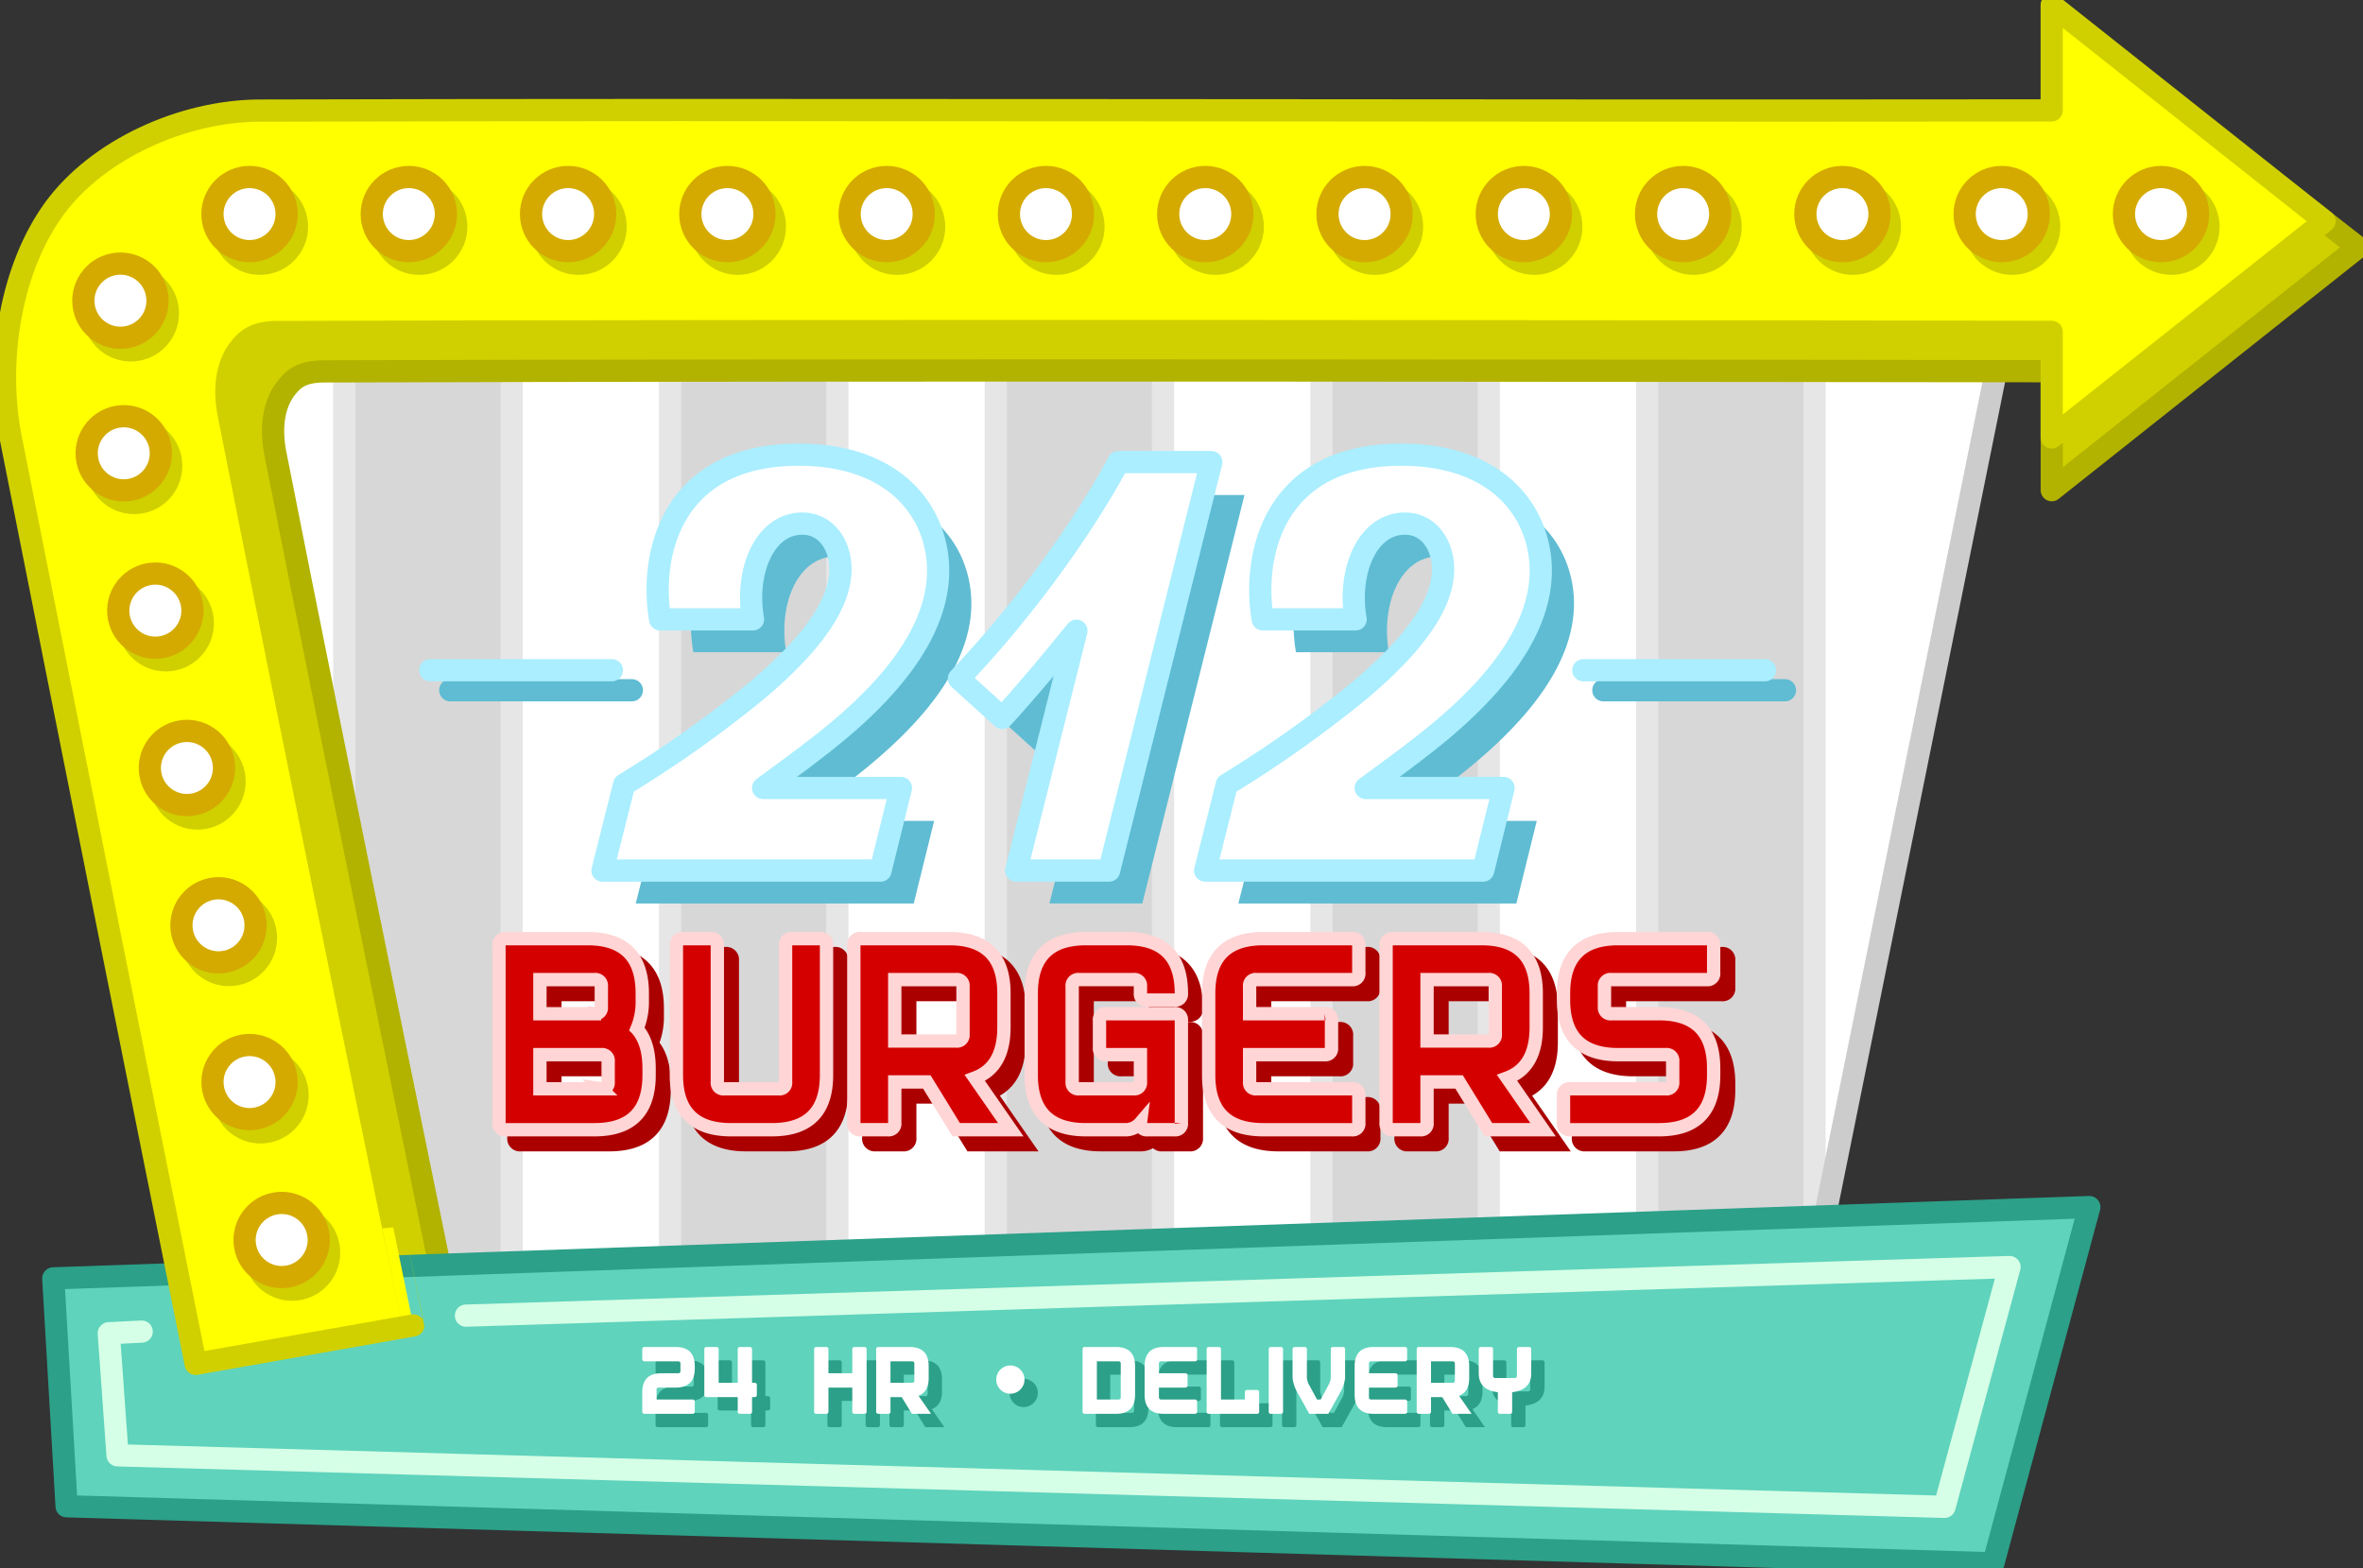 <?xml version="1.0" encoding="UTF-8" standalone="no"?>
<svg
   xmlns:dc="http://purl.org/dc/elements/1.1/"
   xmlns:cc="http://creativecommons.org/ns#"
   xmlns:rdf="http://www.w3.org/1999/02/22-rdf-syntax-ns#"
   xmlns:svg="http://www.w3.org/2000/svg"
   xmlns="http://www.w3.org/2000/svg"
   xmlns:sodipodi="http://sodipodi.sourceforge.net/DTD/sodipodi-0.dtd"
   xmlns:inkscape="http://www.inkscape.org/namespaces/inkscape"
   viewBox="0 0 531.785 352.94"
   version="1.1"
   id="svg220"
   sodipodi:docname="logo.svg"
   inkscape:version="0.92.2 5c3e80d, 2017-08-06">
  <rect x="0" y="0" width="531.785" height="352.94" fill="#333333" stroke="none"/>
  <sodipodi:namedview
     pagecolor="#ffffff"
     bordercolor="#666666"
     borderopacity="1"
     objecttolerance="10"
     gridtolerance="10"
     guidetolerance="10"
     inkscape:pageopacity="0"
     inkscape:pageshadow="2"
     inkscape:window-width="1577"
     inkscape:window-height="1019"
     id="namedview222"
     showgrid="false"
     inkscape:zoom="0.87493348"
     inkscape:cx="622.01557"
     inkscape:cy="450.46034"
     inkscape:window-x="2189"
     inkscape:window-y="222"
     inkscape:window-maximized="0"
     inkscape:current-layer="g218" />
  <defs
     id="defs4">
    <style
       id="style2">
      .a, .j, .m, .n, .q {
        fill: #fff;
      }

      .a {
        stroke: #b3b3b3;
        stroke-width: 1px;
      }

      .b {
        fill: #d7d7d7;
        stroke: #e6e6e6;
        stroke-width: 5px;
      }

      .c, .o, .p, .r {
        fill: none;
      }

      .c {
        stroke: #ccc;
        stroke-width: 5px;
      }

      .d, .l {
        fill: #d0d000;
      }

      .d {
        stroke: #b2b200;
      }

      .d, .e, .h, .j, .k, .l, .m, .n, .o, .p, .r {
        stroke-linecap: round;
      }

      .d, .e, .j, .k, .r {
        stroke-linejoin: round;
      }

      .d, .k {
        stroke-width: 5px;
      }

      .e {
        fill: #5fd3bc;
        stroke: #2ca089;
        stroke-width: 5px;
      }

      .f {
        fill: #2ca089;
      }

      .g {
        fill: #a00;
        stroke: #a00;
      }

      .g, .h {
        stroke-width: 3px;
      }

      .h {
        fill: #d40000;
        stroke: #ffd5d5;
      }

      .i {
        fill: #5fbcd3;
      }

      .j, .p {
        stroke: #aef;
      }

      .j {
        stroke-width: 5px;
      }

      .k {
        fill: #ff0;
      }

      .k, .l {
        stroke: #d0d000;
      }

      .l, .m, .n {
        stroke-linejoin: bevel;
      }

      .l {
        stroke-width: 5px;
      }

      .m, .n {
        stroke: #d4aa00;
      }

      .m {
        stroke-width: 5px;
      }

      .n {
        stroke-width: 5px;
      }

      .o {
        stroke: #5fbcd3;
      }

      .o, .p {
        stroke-width: 5px;
      }

      .r {
        stroke: #d5ffe6;
        stroke-width: 5px;
      }
    </style>
  </defs>
  <title
     id="title6">logo</title>
  <g
     id="g218">
    <path
       class="a"
       d="M93.703,295.211,140.509,526.435H460.541L479.916,430.721l27.431-135.51Z"
       transform="translate(-56.612 -226.733)"
       id="path8" />
    <path
       class="b"
       d="M93.703,295.211l4.745,23.439v-23.439Zm40.397,0V494.776l6.409,31.66h31.242V295.211Zm73.304,0V526.436h37.649V295.211Zm73.302,0V526.436h37.651V295.211Zm73.302,0V526.436h37.651V295.211Zm73.304,0V526.436H460.541l4.422-21.847V295.211Z"
       transform="translate(-56.612 -226.733)"
       id="path10" />
    <path
       class="c"
       d="M508.847,295.211,466.463,504.589"
       transform="translate(-56.612 -226.733)"
       id="path12" />
    <path
       class="d"
       d="M522.854,232.233l6,28.213c-140.35.163-282.909-.292-403.305.043-17.48.077-36.514,8.829-46.184,22.056s-13.111,33.507-9.989,50.747c14.437,72.904,29.247,146.896,41.789,209.254l48.98-8.647S132.905,401.535,118.512,328.457c-1.242-6.894.32-11.411,2.243-14.041,1.925-2.633,3.957-4.019,8.547-4.097,122.714-.395,326.574-.125,389.052-.037v26.77l68.911-54.661Z"
       transform="translate(-56.612 -226.733)"
       id="path14" />
    <path
       class="e"
       d="M68.601,514.447l458.204-16.051-21.603,80.177L71.601,565.732Z"
       transform="translate(-56.612 -226.733)"
       id="path16" />
    <g
       id="g44">
      <path
         class="f"
         d="M212.209,538.797a.475.475,0,0,0,.537-.537v-1.611a.475.475,0,0,0-.537-.537h-7.52a.475.475,0,0,1-.537-.537v-2.148a.475.475,0,0,1,.537-.537h6.982q4.297,0,4.297,4.297v.537q0,4.297-4.297,4.297h-3.76a.475.475,0,0,0-.537.537v2.148h8.057a.475.475,0,0,1,.537.537v2.148a.475.475,0,0,1-.537.537H204.689a.475.475,0,0,1-.537-.537v-4.297q0-4.297,4.297-4.297Z"
         transform="translate(-56.612 -226.733)"
         id="path18" />
      <path
         class="f"
         d="M228.859,544.168v3.223a.475.475,0,0,1-.537.537h-2.148a.475.475,0,0,1-.537-.537V544.168h-6.982a.475.475,0,0,1-.537-.537V533.426a.475.475,0,0,1,.537-.537h2.148a.481.481,0,0,1,.537.537v7.52h4.297v-7.52a.475.475,0,0,1,.537-.537h2.148a.481.481,0,0,1,.537.537v7.52h.537a.475.475,0,0,1,.537.537v2.148a.475.475,0,0,1-.537.537Z"
         transform="translate(-56.612 -226.733)"
         id="path20" />
      <path
         class="f"
         d="M246.047,542.02v5.371a.475.475,0,0,1-.537.537h-2.148a.475.475,0,0,1-.537-.537V533.426a.475.475,0,0,1,.537-.537h2.148a.481.481,0,0,1,.537.537v5.371h5.371v-5.371a.475.475,0,0,1,.537-.537h2.148a.481.481,0,0,1,.537.537v13.965a.475.475,0,0,1-.537.537H251.955a.475.475,0,0,1-.537-.537v-5.371Z"
         transform="translate(-56.612 -226.733)"
         id="path22" />
      <path
         class="f"
         d="M262.536,544.168h-2.524v3.223a.475.475,0,0,1-.537.537H257.326a.475.475,0,0,1-.537-.537V533.426a.475.475,0,0,1,.537-.537h6.982q4.297,0,4.297,4.297v2.686q0,3.137-2.288,3.985l2.825,4.071h-4.297Zm2.31-3.223a.475.475,0,0,0,.537-.537v-3.76a.475.475,0,0,0-.537-.537h-4.834v4.834Z"
         transform="translate(-56.612 -226.733)"
         id="path24" />
      <path
         class="f"
         d="M283.816,540.215a3.039,3.039,0,0,1,.935-2.245,3.092,3.092,0,0,1,2.256-.924,3.191,3.191,0,0,1,3.169,3.169,3.209,3.209,0,0,1-3.19,3.19,3.039,3.039,0,0,1-2.245-.935,3.092,3.092,0,0,1-.924-2.256Z"
         transform="translate(-56.612 -226.733)"
         id="path26" />
      <path
         class="f"
         d="M306.461,544.705h4.834a.475.475,0,0,0,.537-.537v-7.52a.475.475,0,0,0-.537-.537h-4.834Zm8.594-1.074q0,4.297-4.297,4.297h-6.982a.475.475,0,0,1-.537-.537V533.426a.475.475,0,0,1,.537-.537h6.982q4.297,0,4.297,4.297Z"
         transform="translate(-56.612 -226.733)"
         id="path28" />
      <path
         class="f"
         d="M320.426,538.797h5.908a.475.475,0,0,1,.537.537v2.148a.475.475,0,0,1-.537.537H320.426V544.168a.475.475,0,0,0,.537.537h7.52a.475.475,0,0,1,.537.537v2.148a.475.475,0,0,1-.537.537h-6.982q-4.297,0-4.297-4.297v-6.445q0-4.297,4.297-4.297h6.982a.475.475,0,0,1,.537.537v2.148a.475.475,0,0,1-.537.537h-7.52a.475.475,0,0,0-.537.537Z"
         transform="translate(-56.612 -226.733)"
         id="path30" />
      <path
         class="f"
         d="M331.705,547.928a.475.475,0,0,1-.537-.537V533.426a.475.475,0,0,1,.537-.537h2.148a.481.481,0,0,1,.537.537v11.279h5.371v-1.611a.475.475,0,0,1,.537-.537h2.148a.481.481,0,0,1,.537.537v4.297a.475.475,0,0,1-.537.537Z"
         transform="translate(-56.612 -226.733)"
         id="path32" />
      <path
         class="f"
         d="M345.67,532.889h2.148a.481.481,0,0,1,.537.537v13.965a.475.475,0,0,1-.537.537h-2.148a.475.475,0,0,1-.537-.537V533.426A.475.475,0,0,1,345.67,532.889Z"
         transform="translate(-56.612 -226.733)"
         id="path34" />
      <path
         class="f"
         d="M356.82,544.705l1.751-3.223a4.182,4.182,0,0,0,.526-1.611v-6.445a.475.475,0,0,1,.537-.537h2.148a.475.475,0,0,1,.537.537v6.445a8.245,8.245,0,0,1-1.074,3.223l-2.686,4.834h-4.297l-2.686-4.834a8.245,8.245,0,0,1-1.074-3.223v-6.445a.475.475,0,0,1,.537-.537h2.148a.475.475,0,0,1,.537.537v6.445a4.122,4.122,0,0,0,.537,1.611l1.74,3.223Z"
         transform="translate(-56.612 -226.733)"
         id="path36" />
      <path
         class="f"
         d="M367.691,538.797h5.908a.475.475,0,0,1,.537.537v2.148a.475.475,0,0,1-.537.537h-5.908V544.168a.475.475,0,0,0,.537.537H375.748a.475.475,0,0,1,.537.537v2.148a.475.475,0,0,1-.537.537h-6.982q-4.297,0-4.297-4.297v-6.445q0-4.297,4.297-4.297H375.748a.475.475,0,0,1,.537.537v2.148a.475.475,0,0,1-.537.537h-7.52a.475.475,0,0,0-.537.537Z"
         transform="translate(-56.612 -226.733)"
         id="path38" />
      <path
         class="f"
         d="M384.181,544.168h-2.524v3.223a.475.475,0,0,1-.537.537h-2.148a.475.475,0,0,1-.537-.537V533.426a.475.475,0,0,1,.537-.537h6.982q4.297,0,4.297,4.297v2.686q0,3.137-2.288,3.985l2.825,4.071h-4.297Zm2.31-3.223a.475.475,0,0,0,.537-.537v-3.76a.475.475,0,0,0-.537-.537h-4.834v4.834Z"
         transform="translate(-56.612 -226.733)"
         id="path40" />
      <path
         class="f"
         d="M396.695,543.062q-4.297-.505-4.297-4.265v-5.371a.475.475,0,0,1,.537-.537h2.148a.475.475,0,0,1,.537.537V539.334a.475.475,0,0,0,.537.537H400.455a.475.475,0,0,0,.537-.537v-5.908a.475.475,0,0,1,.537-.537h2.148a.475.475,0,0,1,.537.537v5.371q0,3.76-4.297,4.265v4.329a.475.475,0,0,1-.537.537h-2.148a.475.475,0,0,1-.537-.537Z"
         transform="translate(-56.612 -226.733)"
         id="path42" />
    </g>
    <g
       id="g60">
      <path
         class="g"
         d="M181.487,450.57v7.679h12.286a1.357,1.357,0,0,0,1.536-1.536v-4.607a1.357,1.357,0,0,0-1.536-1.536Zm0,16.893v7.679h13.822a1.357,1.357,0,0,0,1.536-1.536V468.999a1.357,1.357,0,0,0-1.536-1.536Zm21.838-5.805q2.734,3.071,2.734,8.877v1.536q0,12.286-12.286,12.286H173.808a1.357,1.357,0,0,1-1.536-1.536V442.891a1.357,1.357,0,0,1,1.536-1.536h18.429q12.286,0,12.286,12.286V455.177A15.655,15.655,0,0,1,203.325,461.658Z"
         transform="translate(-56.612 -226.733)"
         id="path46" />
      <path
         class="g"
         d="M236.773,442.891a1.357,1.357,0,0,1,1.536-1.536h6.143a1.357,1.357,0,0,1,1.536,1.536v29.179q0,12.286-12.286,12.286h-9.214q-12.286,0-12.286-12.286v-29.179a1.357,1.357,0,0,1,1.536-1.536h6.143a1.357,1.357,0,0,1,1.536,1.536v30.715a1.357,1.357,0,0,0,1.536,1.536h12.286a1.357,1.357,0,0,0,1.536-1.536Z"
         transform="translate(-56.612 -226.733)"
         id="path48" />
      <path
         class="g"
         d="M268.563,473.606h-7.218v9.214a1.357,1.357,0,0,1-1.536,1.536h-6.143a1.357,1.357,0,0,1-1.536-1.536V442.891a1.357,1.357,0,0,1,1.536-1.536h19.965q12.286,0,12.286,12.286v7.679q0,8.969-6.542,11.395l8.078,11.641H275.167Zm6.604-9.214a1.357,1.357,0,0,0,1.536-1.536V452.106a1.357,1.357,0,0,0-1.536-1.536H261.345v13.822Z"
         transform="translate(-56.612 -226.733)"
         id="path50" />
      <path
         class="g"
         d="M316.631,482.82A4.425,4.425,0,0,1,313.56,484.356h-9.214q-12.286,0-12.286-12.286V453.641q0-12.286,12.286-12.286H313.56q12.286,0,12.286,12.286a1.357,1.357,0,0,1-1.536,1.536h-6.143a1.357,1.357,0,0,1-1.536-1.536V452.106a1.357,1.357,0,0,0-1.536-1.536H302.81a1.357,1.357,0,0,0-1.536,1.536v21.5a1.357,1.357,0,0,0,1.536,1.536h12.286a1.357,1.357,0,0,0,1.536-1.536v-6.143h-7.679a1.357,1.357,0,0,1-1.536-1.536v-6.143a1.357,1.357,0,0,1,1.536-1.536h15.357a1.357,1.357,0,0,1,1.536,1.536v23.036a1.357,1.357,0,0,1-1.536,1.536h-6.143A1.374,1.374,0,0,1,316.631,482.82Z"
         transform="translate(-56.612 -226.733)"
         id="path52" />
      <path
         class="g"
         d="M341.203,458.248h16.893a1.357,1.357,0,0,1,1.536,1.536v6.143a1.357,1.357,0,0,1-1.536,1.536h-16.893v6.143a1.357,1.357,0,0,0,1.536,1.536h21.5a1.357,1.357,0,0,1,1.536,1.536v6.143a1.357,1.357,0,0,1-1.536,1.536H344.275q-12.286,0-12.286-12.286V453.641q0-12.286,12.286-12.286h19.965a1.357,1.357,0,0,1,1.536,1.536V449.034a1.357,1.357,0,0,1-1.536,1.536H342.739a1.357,1.357,0,0,0-1.536,1.536Z"
         transform="translate(-56.612 -226.733)"
         id="path54" />
      <path
         class="g"
         d="M388.35,473.606h-7.218v9.214a1.357,1.357,0,0,1-1.536,1.536H373.454a1.357,1.357,0,0,1-1.536-1.536V442.891a1.357,1.357,0,0,1,1.536-1.536h19.965q12.286,0,12.286,12.286v7.679q0,8.969-6.542,11.395l8.078,11.641H394.954Zm6.604-9.214a1.357,1.357,0,0,0,1.536-1.536V452.106a1.357,1.357,0,0,0-1.536-1.536H381.132v13.822Z"
         transform="translate(-56.612 -226.733)"
         id="path56" />
      <path
         class="g"
         d="M433.347,458.248q12.286,0,12.286,12.286v1.536q0,12.286-12.286,12.286H413.383a1.357,1.357,0,0,1-1.536-1.536v-6.143a1.357,1.357,0,0,1,1.536-1.536h21.5a1.357,1.357,0,0,0,1.536-1.536V468.999a1.357,1.357,0,0,0-1.536-1.536H424.133q-12.286,0-12.286-12.286v-1.536q0-12.286,12.286-12.286h19.965a1.357,1.357,0,0,1,1.536,1.536V449.034a1.357,1.357,0,0,1-1.536,1.536H422.597a1.357,1.357,0,0,0-1.536,1.536v4.607a1.357,1.357,0,0,0,1.536,1.536Z"
         transform="translate(-56.612 -226.733)"
         id="path58" />
    </g>
    <g
       id="g76">
      <path
         class="h"
         d="M178.117,447.2v7.679h12.286a1.357,1.357,0,0,0,1.536-1.536v-4.607a1.357,1.357,0,0,0-1.536-1.536Zm0,16.893v7.679h13.822a1.357,1.357,0,0,0,1.536-1.536v-4.607a1.357,1.357,0,0,0-1.536-1.536Zm21.838-5.805q2.734,3.071,2.734,8.877v1.536q0,12.286-12.286,12.286H170.438a1.357,1.357,0,0,1-1.536-1.536V439.521a1.357,1.357,0,0,1,1.536-1.536H188.867q12.286,0,12.286,12.286v1.536A15.655,15.655,0,0,1,199.955,458.288Z"
         transform="translate(-56.612 -226.733)"
         id="path62" />
      <path
         class="h"
         d="M233.403,439.521a1.357,1.357,0,0,1,1.536-1.536H241.082a1.357,1.357,0,0,1,1.536,1.536v29.179q0,12.286-12.286,12.286h-9.214q-12.286,0-12.286-12.286v-29.179a1.357,1.357,0,0,1,1.536-1.536h6.143a1.357,1.357,0,0,1,1.536,1.536V470.236a1.357,1.357,0,0,0,1.536,1.536h12.286a1.357,1.357,0,0,0,1.536-1.536Z"
         transform="translate(-56.612 -226.733)"
         id="path64" />
      <path
         class="h"
         d="M265.193,470.236h-7.218v9.214a1.357,1.357,0,0,1-1.536,1.536h-6.143a1.357,1.357,0,0,1-1.536-1.536V439.521a1.357,1.357,0,0,1,1.536-1.536H270.261q12.286,0,12.286,12.286v7.679q0,8.969-6.542,11.395l8.078,11.641H271.797Zm6.604-9.214a1.357,1.357,0,0,0,1.536-1.536V448.736a1.357,1.357,0,0,0-1.536-1.536H257.975v13.822Z"
         transform="translate(-56.612 -226.733)"
         id="path66" />
      <path
         class="h"
         d="M313.262,479.45a4.425,4.425,0,0,1-3.071,1.536h-9.214q-12.286,0-12.286-12.286V450.271q0-12.286,12.286-12.286h9.214q12.286,0,12.286,12.286a1.357,1.357,0,0,1-1.536,1.536h-6.143a1.357,1.357,0,0,1-1.536-1.536v-1.536a1.357,1.357,0,0,0-1.536-1.536H299.44a1.357,1.357,0,0,0-1.536,1.536V470.236A1.357,1.357,0,0,0,299.44,471.772h12.286a1.357,1.357,0,0,0,1.536-1.536V464.093h-7.679a1.357,1.357,0,0,1-1.536-1.536v-6.143a1.357,1.357,0,0,1,1.536-1.536h15.357a1.357,1.357,0,0,1,1.536,1.536v23.036a1.357,1.357,0,0,1-1.536,1.536h-6.143A1.374,1.374,0,0,1,313.262,479.45Z"
         transform="translate(-56.612 -226.733)"
         id="path68" />
      <path
         class="h"
         d="M337.833,454.879h16.893a1.357,1.357,0,0,1,1.536,1.536v6.143a1.357,1.357,0,0,1-1.536,1.536h-16.893V470.236a1.357,1.357,0,0,0,1.536,1.536h21.5a1.357,1.357,0,0,1,1.536,1.536v6.143a1.357,1.357,0,0,1-1.536,1.536H340.905q-12.286,0-12.286-12.286V450.271q0-12.286,12.286-12.286h19.965a1.357,1.357,0,0,1,1.536,1.536v6.143a1.357,1.357,0,0,1-1.536,1.536H339.369a1.357,1.357,0,0,0-1.536,1.536Z"
         transform="translate(-56.612 -226.733)"
         id="path70" />
      <path
         class="h"
         d="M384.98,470.236h-7.218v9.214a1.357,1.357,0,0,1-1.536,1.536h-6.143a1.357,1.357,0,0,1-1.536-1.536V439.521a1.357,1.357,0,0,1,1.536-1.536h19.965q12.286,0,12.286,12.286v7.679q0,8.969-6.542,11.395l8.078,11.641H391.584Zm6.604-9.214a1.357,1.357,0,0,0,1.536-1.536V448.736a1.357,1.357,0,0,0-1.536-1.536H377.763v13.822Z"
         transform="translate(-56.612 -226.733)"
         id="path72" />
      <path
         class="h"
         d="M429.978,454.879q12.286,0,12.286,12.286v1.536q0,12.286-12.286,12.286H410.013a1.357,1.357,0,0,1-1.536-1.536v-6.143a1.357,1.357,0,0,1,1.536-1.536H431.513A1.357,1.357,0,0,0,433.049,470.236v-4.607a1.357,1.357,0,0,0-1.536-1.536H420.763q-12.286,0-12.286-12.286V450.271q0-12.286,12.286-12.286h19.965a1.357,1.357,0,0,1,1.536,1.536v6.143a1.357,1.357,0,0,1-1.536,1.536H419.227a1.357,1.357,0,0,0-1.536,1.536v4.607a1.357,1.357,0,0,0,1.536,1.536Z"
         transform="translate(-56.612 -226.733)"
         id="path74" />
    </g>
    <g
       id="g84">
      <path
         class="i"
         d="M274.831,358.137c-1.915-11.027-11.179-21.669-30.999-21.669-29.393,0-33.543,23.464-31.183,37.055H233.548c-1.87-10.77,2.596-21.54,11.091-21.54,4.854,0,7.679,3.846,8.392,7.949,1.715,9.873-8.01,20.643-18.474,29.49a265.004,265.004,0,0,1-30.011,21.284l-4.862,19.361h62.562l4.591-18.591H235.824s10.169-7.437,10.867-8.078c12.397-9.36,31.457-26.156,28.14-45.26Z"
         transform="translate(-56.612 -226.733)"
         id="path78" />
      <path
         class="i"
         d="M336.683,338.135H315.784s-11.97,23.464-35.898,48.722l9.761,8.847c6.01-6.539,11.572-13.335,16.683-19.617l-13.547,53.979h20.899Z"
         transform="translate(-56.612 -226.733)"
         id="path80" />
      <path
         class="i"
         d="M410.452,358.137c-1.915-11.027-11.179-21.669-30.999-21.669-29.393,0-33.543,23.464-31.183,37.055h20.899c-1.87-10.77,2.596-21.54,11.091-21.54,4.854,0,7.679,3.846,8.392,7.949,1.715,9.873-8.01,20.643-18.474,29.49a265.004,265.004,0,0,1-30.011,21.284l-4.862,19.361h62.562l4.591-18.591H371.446s10.169-7.437,10.867-8.078C394.71,394.037,413.77,377.241,410.452,358.137Z"
         transform="translate(-56.612 -226.733)"
         id="path82" />
    </g>
    <g
       id="g92">
      <path
         class="j"
         d="M267.356,350.735c-1.915-11.027-11.179-21.669-30.999-21.669-29.393,0-33.543,23.464-31.183,37.055h20.899c-1.87-10.77,2.596-21.54,11.091-21.54,4.854,0,7.679,3.846,8.392,7.949,1.715,9.873-8.01,20.643-18.474,29.49a265.005,265.005,0,0,1-30.011,21.284l-4.862,19.361h62.562l4.591-18.591H228.349s10.169-7.437,10.867-8.078c12.397-9.36,31.457-26.156,28.14-45.26Z"
         transform="translate(-56.612 -226.733)"
         id="path86" />
      <path
         class="j"
         d="M329.208,330.733H308.309s-11.97,23.464-35.898,48.722l9.761,8.847c6.01-6.539,11.572-13.335,16.683-19.617l-13.547,53.979h20.899Z"
         transform="translate(-56.612 -226.733)"
         id="path88" />
      <path
         class="j"
         d="M402.977,350.735C401.062,339.708,391.798,329.066,371.978,329.066c-29.393,0-33.543,23.464-31.183,37.055h20.899c-1.87-10.77,2.596-21.54,11.091-21.54,4.854,0,7.679,3.846,8.392,7.949,1.715,9.873-8.01,20.643-18.474,29.49a265.004,265.004,0,0,1-30.011,21.284l-4.862,19.361h62.562l4.591-18.591H363.971s10.169-7.437,10.867-8.078C387.235,386.635,406.295,369.839,402.977,350.735Z"
         transform="translate(-56.612 -226.733)"
         id="path90" />
    </g>
    <path
       class="k"
       d="M518.341,227.865v23.713c-140.35.163-282.909-.292-403.305.043-17.48.077-36.514,8.829-46.184,22.056s-13.111,33.507-9.989,50.747c14.437,72.904,29.247,146.896,41.789,209.254l48.98-8.647S122.392,392.667,107.998,319.589c-1.242-6.894.32-11.411,2.243-14.041,1.925-2.633,3.957-4.019,8.547-4.097,122.714-.395,337.074-.125,399.552-.037v23.77l61.411-48.661Z"
       transform="translate(-56.612 -226.733)"
       id="path94" />
    <g
       id="g136">
      <circle
         class="l"
         cx="58.498"
         cy="51.023"
         r="8.346"
         id="circle96" />
      <circle
         class="l"
         cx="94.346"
         cy="51.023"
         r="8.346"
         id="circle98"
         style="fill:#d0d000;stroke:#d0d000;stroke-width:5px;stroke-linecap:round;stroke-linejoin:bevel" />
      <circle
         class="l"
         cx="130.194"
         cy="51.023"
         r="8.346"
         id="circle100"
         style="fill:#d0d000;stroke:#d0d000;stroke-width:5px;stroke-linecap:round;stroke-linejoin:bevel" />
      <circle
         class="l"
         cx="166.042"
         cy="51.023"
         r="8.346"
         id="circle102"
         style="fill:#d0d000;stroke:#d0d000;stroke-width:5px;stroke-linecap:round;stroke-linejoin:bevel" />
      <circle
         class="l"
         cx="201.889"
         cy="51.023"
         r="8.346"
         id="circle104"
         style="fill:#d0d000;stroke:#d0d000;stroke-width:5px;stroke-linecap:round;stroke-linejoin:bevel" />
      <circle
         class="l"
         cx="237.737"
         cy="51.023"
         r="8.346"
         id="circle106"
         style="fill:#d0d000;stroke:#d0d000;stroke-width:5px;stroke-linecap:round;stroke-linejoin:bevel" />
      <circle
         class="l"
         cx="273.585"
         cy="51.023"
         r="8.346"
         id="circle108"
         style="fill:#d0d000;stroke:#d0d000;stroke-width:5px;stroke-linecap:round;stroke-linejoin:bevel" />
      <circle
         class="l"
         cx="309.433"
         cy="51.023"
         r="8.346"
         id="circle110"
         style="fill:#d0d000;stroke:#d0d000;stroke-width:5px;stroke-linecap:round;stroke-linejoin:bevel" />
      <circle
         class="l"
         cx="345.28"
         cy="51.023"
         r="8.346"
         id="circle112"
         style="fill:#d0d000;stroke:#d0d000;stroke-width:5px;stroke-linecap:round;stroke-linejoin:bevel" />
      <circle
         class="l"
         cx="381.128"
         cy="51.023"
         r="8.346"
         id="circle114"
         style="fill:#d0d000;stroke:#d0d000;stroke-width:5px;stroke-linecap:round;stroke-linejoin:bevel" />
      <circle
         class="l"
         cx="416.976"
         cy="51.023"
         r="8.346"
         id="circle116"
         style="fill:#d0d000;stroke:#d0d000;stroke-width:5px;stroke-linecap:round;stroke-linejoin:bevel" />
      <circle
         class="l"
         cx="452.823"
         cy="51.023"
         r="8.346"
         id="circle118"
         style="fill:#d0d000;stroke:#d0d000;stroke-width:5px;stroke-linecap:round;stroke-linejoin:bevel" />
      <circle
         class="l"
         cx="86.06"
         cy="297.245"
         r="8.346"
         transform="translate(-113.424 -203.985) rotate(-11.349)"
         id="circle120" />
      <circle
         class="l"
         cx="86.804"
         cy="331.595"
         r="8.346"
         transform="translate(-123.068 -201.735) rotate(-11.89)"
         id="circle122" />
      <circle
         class="l"
         cx="93.911"
         cy="367.007"
         r="8.346"
         transform="translate(-130.212 -199.511) rotate(-11.89)"
         id="circle124" />
      <circle
         class="l"
         cx="101.019"
         cy="402.418"
         r="8.346"
         transform="matrix(0.979, -0.206, 0.206, 0.979, -137.355, -197.286)"
         id="circle126" />
      <circle
         class="l"
         cx="108.126"
         cy="437.829"
         r="8.346"
         transform="translate(-144.498 -195.062) rotate(-11.89)"
         id="circle128" />
      <circle
         class="l"
         cx="115.234"
         cy="473.24"
         r="8.346"
         transform="translate(-151.641 -192.838) rotate(-11.89)"
         id="circle130" />
      <circle
         class="l"
         cx="122.341"
         cy="508.651"
         r="8.346"
         transform="translate(-158.784 -190.614) rotate(-11.89)"
         id="circle132" />
      <circle
         class="l"
         cx="488.671"
         cy="51.023"
         r="8.346"
         id="circle134"
         style="fill:#d0d000;stroke:#d0d000;stroke-width:5px;stroke-linecap:round;stroke-linejoin:bevel" />
    </g>
    <g
       id="g178">
      <circle
         class="m"
         cx="56.157"
         cy="48.18"
         r="8.346"
         id="circle138" />
      <circle
         class="m"
         cx="92.005"
         cy="48.18"
         r="8.346"
         id="circle140"
         style="fill:#ffffff;stroke:#d4aa00;stroke-width:5px;stroke-linecap:round;stroke-linejoin:bevel" />
      <circle
         class="m"
         cx="127.852"
         cy="48.18"
         r="8.346"
         id="circle142"
         style="fill:#ffffff;stroke:#d4aa00;stroke-width:5px;stroke-linecap:round;stroke-linejoin:bevel" />
      <circle
         class="m"
         cx="163.7"
         cy="48.18"
         r="8.346"
         id="circle144"
         style="fill:#ffffff;stroke:#d4aa00;stroke-width:5px;stroke-linecap:round;stroke-linejoin:bevel" />
      <circle
         class="m"
         cx="199.548"
         cy="48.18"
         r="8.346"
         id="circle146"
         style="fill:#ffffff;stroke:#d4aa00;stroke-width:5px;stroke-linecap:round;stroke-linejoin:bevel" />
      <circle
         class="m"
         cx="235.396"
         cy="48.18"
         r="8.346"
         id="circle148"
         style="fill:#ffffff;stroke:#d4aa00;stroke-width:5px;stroke-linecap:round;stroke-linejoin:bevel" />
      <circle
         class="m"
         cx="271.243"
         cy="48.18"
         r="8.346"
         id="circle150"
         style="fill:#ffffff;stroke:#d4aa00;stroke-width:5px;stroke-linecap:round;stroke-linejoin:bevel" />
      <circle
         class="m"
         cx="307.091"
         cy="48.18"
         r="8.346"
         id="circle152"
         style="fill:#ffffff;stroke:#d4aa00;stroke-width:5px;stroke-linecap:round;stroke-linejoin:bevel" />
      <circle
         class="m"
         cx="342.939"
         cy="48.18"
         r="8.346"
         id="circle154"
         style="fill:#ffffff;stroke:#d4aa00;stroke-width:5px;stroke-linecap:round;stroke-linejoin:bevel" />
      <circle
         class="m"
         cx="378.787"
         cy="48.18"
         r="8.346"
         id="circle156"
         style="fill:#ffffff;stroke:#d4aa00;stroke-width:5px;stroke-linecap:round;stroke-linejoin:bevel" />
      <circle
         class="m"
         cx="414.634"
         cy="48.18"
         r="8.346"
         id="circle158"
         style="fill:#ffffff;stroke:#d4aa00;stroke-width:5px;stroke-linecap:round;stroke-linejoin:bevel" />
      <circle
         class="m"
         cx="450.482"
         cy="48.18"
         r="8.346"
         id="circle160"
         style="fill:#ffffff;stroke:#d4aa00;stroke-width:5px;stroke-linecap:round;stroke-linejoin:bevel" />
      <circle
         class="n"
         cx="83.719"
         cy="294.402"
         r="8.346"
         transform="translate(-112.911 -204.501) rotate(-11.349)"
         id="circle162" />
      <circle
         class="n"
         cx="84.462"
         cy="328.752"
         r="8.346"
         transform="translate(-116.652 -205.114) rotate(-10.788)"
         id="circle164" />
      <circle
         class="n"
         cx="91.57"
         cy="364.163"
         r="8.346"
         transform="translate(-123.154 -203.158) rotate(-10.788)"
         id="circle166" />
      <circle
         class="n"
         cx="98.677"
         cy="399.574"
         r="8.346"
         transform="translate(-129.657 -201.202) rotate(-10.788)"
         id="circle168" />
      <circle
         class="n"
         cx="105.785"
         cy="434.985"
         r="8.346"
         transform="translate(-136.159 -199.246) rotate(-10.788)"
         id="circle170" />
      <circle
         class="n"
         cx="112.892"
         cy="470.397"
         r="8.346"
         transform="matrix(0.982, -0.187, 0.187, 0.982, -142.661, -197.29)"
         id="circle172" />
      <circle
         class="n"
         cx="120"
         cy="505.808"
         r="8.346"
         transform="translate(-149.163 -195.334) rotate(-10.788)"
         id="circle174" />
      <circle
         class="m"
         cx="486.33"
         cy="48.18"
         r="8.346"
         id="circle176"
         style="fill:#ffffff;stroke:#d4aa00;stroke-width:5px;stroke-linecap:round;stroke-linejoin:bevel" />
    </g>
    <path
       class="o"
       d="M157.937,382.078H198.811"
       transform="translate(-56.612 -226.733)"
       id="path180" />
    <path
       class="p"
       d="M153.437,377.578H194.311"
       transform="translate(-56.612 -226.733)"
       id="path182" />
    <path
       class="o"
       d="M417.438,382.078h40.874"
       transform="translate(-56.612 -226.733)"
       id="path184" />
    <path
       class="p"
       d="M412.938,377.578h40.874"
       transform="translate(-56.612 -226.733)"
       id="path186" />
    <g
       id="g214">
      <path
         class="q"
         d="M209.209,535.797a.475.475,0,0,0,.537-.537v-1.611a.475.475,0,0,0-.537-.537h-7.52a.475.475,0,0,1-.537-.537V530.426a.475.475,0,0,1,.537-.537h6.982q4.297,0,4.297,4.297v.537q0,4.297-4.297,4.297h-3.76a.475.475,0,0,0-.537.537v2.148h8.057a.475.475,0,0,1,.537.537v2.148a.475.475,0,0,1-.537.537H201.689a.475.475,0,0,1-.537-.537v-4.297q0-4.297,4.297-4.297Z"
         transform="translate(-56.612 -226.733)"
         id="path188" />
      <path
         class="q"
         d="M225.859,541.168v3.223a.475.475,0,0,1-.537.537h-2.148a.475.475,0,0,1-.537-.537V541.168h-6.982a.475.475,0,0,1-.537-.537V530.426a.475.475,0,0,1,.537-.537h2.148a.481.481,0,0,1,.537.537v7.52h4.297v-7.52a.475.475,0,0,1,.537-.537h2.148a.481.481,0,0,1,.537.537v7.52h.537a.475.475,0,0,1,.537.537v2.148a.475.475,0,0,1-.537.537Z"
         transform="translate(-56.612 -226.733)"
         id="path190" />
      <path
         class="q"
         d="M243.047,539.02v5.371a.475.475,0,0,1-.537.537h-2.148a.475.475,0,0,1-.537-.537V530.426a.475.475,0,0,1,.537-.537h2.148a.481.481,0,0,1,.537.537v5.371h5.371v-5.371a.475.475,0,0,1,.537-.537h2.148a.481.481,0,0,1,.537.537v13.965a.475.475,0,0,1-.537.537H248.955a.475.475,0,0,1-.537-.537v-5.371Z"
         transform="translate(-56.612 -226.733)"
         id="path192" />
      <path
         class="q"
         d="M259.536,541.168h-2.524v3.223a.475.475,0,0,1-.537.537H254.326a.475.475,0,0,1-.537-.537V530.426a.475.475,0,0,1,.537-.537h6.982q4.297,0,4.297,4.297v2.686q0,3.137-2.288,3.985l2.825,4.071h-4.297Zm2.31-3.223a.475.475,0,0,0,.537-.537v-3.76a.475.475,0,0,0-.537-.537h-4.834v4.834Z"
         transform="translate(-56.612 -226.733)"
         id="path194" />
      <path
         class="q"
         d="M280.816,537.215a3.039,3.039,0,0,1,.935-2.245,3.092,3.092,0,0,1,2.256-.924,3.191,3.191,0,0,1,3.169,3.169,3.209,3.209,0,0,1-3.19,3.19,3.039,3.039,0,0,1-2.245-.935,3.092,3.092,0,0,1-.924-2.256Z"
         transform="translate(-56.612 -226.733)"
         id="path196" />
      <path
         class="q"
         d="M303.461,541.705h4.834a.475.475,0,0,0,.537-.537v-7.52a.475.475,0,0,0-.537-.537h-4.834Zm8.594-1.074q0,4.297-4.297,4.297h-6.982a.475.475,0,0,1-.537-.537V530.426a.475.475,0,0,1,.537-.537h6.982q4.297,0,4.297,4.297Z"
         transform="translate(-56.612 -226.733)"
         id="path198" />
      <path
         class="q"
         d="M317.426,535.797h5.908a.475.475,0,0,1,.537.537v2.148a.475.475,0,0,1-.537.537h-5.908V541.168a.475.475,0,0,0,.537.537h7.52a.475.475,0,0,1,.537.537v2.148a.475.475,0,0,1-.537.537h-6.982q-4.297,0-4.297-4.297v-6.445q0-4.297,4.297-4.297h6.982a.475.475,0,0,1,.537.537v2.148a.475.475,0,0,1-.537.537h-7.52a.475.475,0,0,0-.537.537Z"
         transform="translate(-56.612 -226.733)"
         id="path200" />
      <path
         class="q"
         d="M328.705,544.928a.475.475,0,0,1-.537-.537V530.426a.475.475,0,0,1,.537-.537h2.148a.481.481,0,0,1,.537.537v11.279h5.371v-1.611a.475.475,0,0,1,.537-.537h2.148a.481.481,0,0,1,.537.537v4.297a.475.475,0,0,1-.537.537Z"
         transform="translate(-56.612 -226.733)"
         id="path202" />
      <path
         class="q"
         d="M342.67,529.889h2.148a.481.481,0,0,1,.537.537v13.965a.475.475,0,0,1-.537.537h-2.148a.475.475,0,0,1-.537-.537V530.426A.475.475,0,0,1,342.67,529.889Z"
         transform="translate(-56.612 -226.733)"
         id="path204" />
      <path
         class="q"
         d="M353.82,541.705l1.751-3.223a4.182,4.182,0,0,0,.526-1.611v-6.445a.475.475,0,0,1,.537-.537h2.148a.475.475,0,0,1,.537.537v6.445a8.244,8.244,0,0,1-1.074,3.223l-2.686,4.834h-4.297l-2.686-4.834a8.245,8.245,0,0,1-1.074-3.223v-6.445a.475.475,0,0,1,.537-.537h2.148a.475.475,0,0,1,.537.537v6.445a4.122,4.122,0,0,0,.537,1.611l1.74,3.223Z"
         transform="translate(-56.612 -226.733)"
         id="path206" />
      <path
         class="q"
         d="M364.691,535.797h5.908a.475.475,0,0,1,.537.537v2.148a.475.475,0,0,1-.537.537h-5.908V541.168a.475.475,0,0,0,.537.537H372.748a.475.475,0,0,1,.537.537v2.148a.475.475,0,0,1-.537.537h-6.982q-4.297,0-4.297-4.297v-6.445q0-4.297,4.297-4.297H372.748a.475.475,0,0,1,.537.537v2.148a.475.475,0,0,1-.537.537h-7.52a.475.475,0,0,0-.537.537Z"
         transform="translate(-56.612 -226.733)"
         id="path208" />
      <path
         class="q"
         d="M381.181,541.168h-2.524v3.223a.475.475,0,0,1-.537.537h-2.148a.475.475,0,0,1-.537-.537V530.426a.475.475,0,0,1,.537-.537h6.982q4.297,0,4.297,4.297v2.686q0,3.137-2.288,3.985l2.825,4.071h-4.297Zm2.31-3.223a.475.475,0,0,0,.537-.537v-3.76a.475.475,0,0,0-.537-.537h-4.834v4.834Z"
         transform="translate(-56.612 -226.733)"
         id="path210" />
      <path
         class="q"
         d="M393.695,540.062q-4.297-.505-4.297-4.265v-5.371a.475.475,0,0,1,.537-.537h2.148a.475.475,0,0,1,.537.537V536.334a.475.475,0,0,0,.537.537H397.455a.475.475,0,0,0,.537-.537v-5.908a.475.475,0,0,1,.537-.537h2.148a.475.475,0,0,1,.537.537v5.371q0,3.76-4.297,4.265v4.329a.475.475,0,0,1-.537.537h-2.148a.475.475,0,0,1-.537-.537Z"
         transform="translate(-56.612 -226.733)"
         id="path212" />
    </g>
    <path
       class="r"
       d="M88.5,526.421l-7.406.375,1.969,27.469,411.161,11.598,14.625-53.973L161.47,522.829"
       transform="translate(-56.612 -226.733)"
       id="path216" />
  </g>
</svg>
